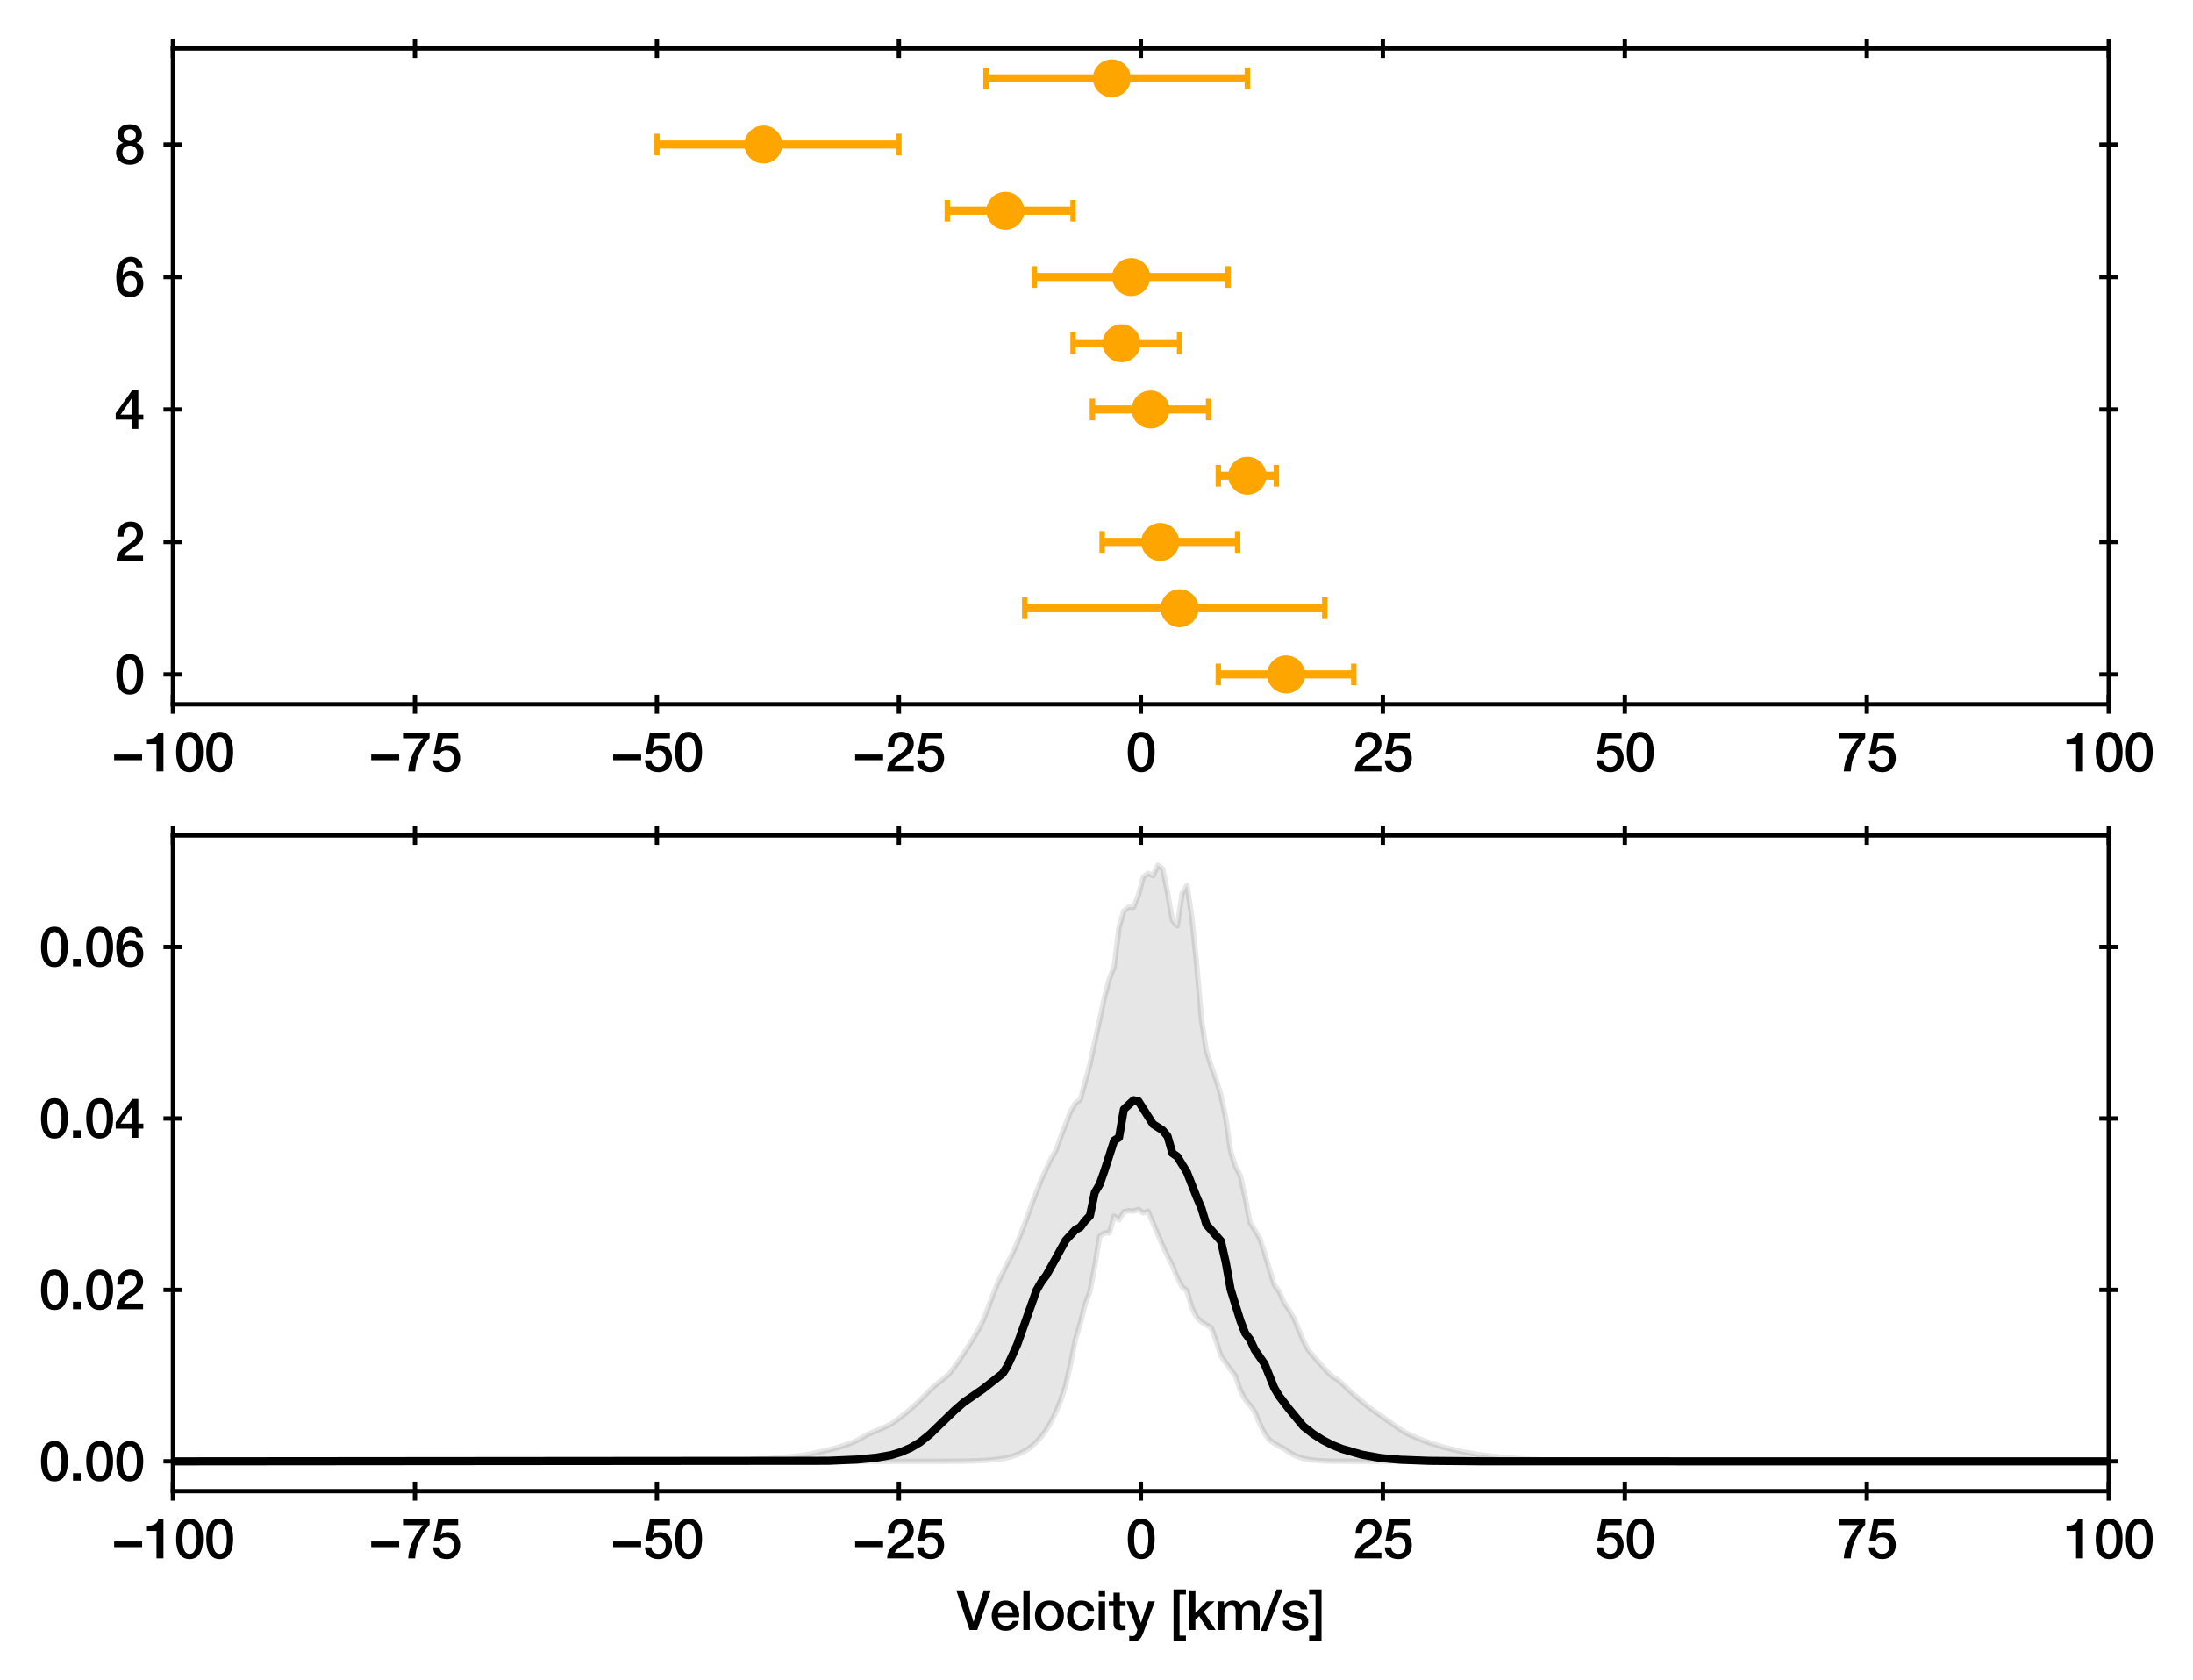 <?xml version="1.0" encoding="utf-8" standalone="no"?>
<!DOCTYPE svg PUBLIC "-//W3C//DTD SVG 1.1//EN"
  "http://www.w3.org/Graphics/SVG/1.1/DTD/svg11.dtd">
<svg height="309.921pt" version="1.1" viewBox="0 0 404.567 309.921" width="404.567pt" xmlns="http://www.w3.org/2000/svg" xmlns:xlink="http://www.w3.org/1999/xlink">
 <defs>
  <style type="text/css">*{stroke-linecap:butt;stroke-linejoin:round;}</style>
 </defs>
 <g id="figure_1">
  <g id="patch_1">
   <path d="M 0 309.921 
L 404.567 309.921 
L 404.567 0 
L 0 0 
z
" style="fill:#ffffff;"/>
  </g>
  <g id="axes_1">
   <g id="patch_2">
    <path d="M 31.908 129.91 
L 389.028 129.91 
L 389.028 8.95 
L 31.908 8.95 
z
" style="fill:#ffffff;"/>
   </g>
   <g id="matplotlib.axis_1">
    <g id="xtick_1">
     <g id="line2d_1">
      <defs>
       <path d="M 0 1.75 
L 0 -1.75 
" id="m868753447b" style="stroke:#000000;stroke-width:0.8;"/>
      </defs>
      <g>
       <use style="stroke:#000000;stroke-width:0.8;" x="31.908" xlink:href="#m868753447b" y="129.91"/>
      </g>
     </g>
     <g id="line2d_2">
      <g>
       <use style="stroke:#000000;stroke-width:0.8;" x="31.908" xlink:href="#m868753447b" y="8.95"/>
      </g>
     </g>
     <g id="text_1">
      <!-- −100 -->
      <g transform="translate(20.569 142.301)scale(0.1 -0.1)">
       <defs>
        <path d="M 3533 1293 
L 3533 1946 
L 307 1946 
L 307 1293 
L 3533 1293 
z
" id="HelveticaNeue-Medium-2212" transform="scale(0.016)"/>
        <path d="M 339 3162 
L 1440 3162 
L 1440 0 
L 2240 0 
L 2240 4480 
L 1645 4480 
C 1536 3942 954 3731 339 3738 
L 339 3162 
z
" id="HelveticaNeue-Medium-31" transform="scale(0.016)"/>
        <path d="M 1779 518 
C 1139 518 960 1306 960 2240 
C 960 3174 1139 3962 1779 3962 
C 2419 3962 2598 3174 2598 2240 
C 2598 1306 2419 518 1779 518 
z
M 1779 4570 
C 493 4570 230 3258 230 2240 
C 230 1222 493 -90 1779 -90 
C 3066 -90 3328 1222 3328 2240 
C 3328 3258 3066 4570 1779 4570 
z
" id="HelveticaNeue-Medium-30" transform="scale(0.016)"/>
       </defs>
       <use xlink:href="#HelveticaNeue-Medium-2212"/>
       <use x="60" xlink:href="#HelveticaNeue-Medium-31"/>
       <use x="115.6" xlink:href="#HelveticaNeue-Medium-30"/>
       <use x="171.2" xlink:href="#HelveticaNeue-Medium-30"/>
      </g>
     </g>
    </g>
    <g id="xtick_2">
     <g id="line2d_3">
      <g>
       <use style="stroke:#000000;stroke-width:0.8;" x="76.548" xlink:href="#m868753447b" y="129.91"/>
      </g>
     </g>
     <g id="line2d_4">
      <g>
       <use style="stroke:#000000;stroke-width:0.8;" x="76.548" xlink:href="#m868753447b" y="8.95"/>
      </g>
     </g>
     <g id="text_2">
      <!-- −75 -->
      <g transform="translate(67.988 142.301)scale(0.1 -0.1)">
       <defs>
        <path d="M 224 3827 
L 2547 3827 
C 1626 2790 915 1414 819 0 
L 1619 0 
C 1734 1619 2355 2816 3290 3872 
L 3290 4480 
L 224 4480 
L 224 3827 
z
" id="HelveticaNeue-Medium-37" transform="scale(0.016)"/>
        <path d="M 307 2029 
L 1037 2029 
C 1152 2342 1453 2438 1760 2438 
C 2349 2438 2611 1997 2611 1504 
C 2611 960 2400 518 1779 518 
C 1306 518 998 794 954 1274 
L 224 1274 
C 256 378 928 -90 1792 -90 
C 2893 -90 3341 800 3341 1517 
C 3341 2374 2829 3014 1939 3014 
C 1638 3014 1312 2893 1114 2675 
L 1101 2688 
L 1331 3827 
L 3104 3827 
L 3104 4480 
L 787 4480 
L 307 2029 
z
" id="HelveticaNeue-Medium-35" transform="scale(0.016)"/>
       </defs>
       <use xlink:href="#HelveticaNeue-Medium-2212"/>
       <use x="60" xlink:href="#HelveticaNeue-Medium-37"/>
       <use x="115.6" xlink:href="#HelveticaNeue-Medium-35"/>
      </g>
     </g>
    </g>
    <g id="xtick_3">
     <g id="line2d_5">
      <g>
       <use style="stroke:#000000;stroke-width:0.8;" x="121.188" xlink:href="#m868753447b" y="129.91"/>
      </g>
     </g>
     <g id="line2d_6">
      <g>
       <use style="stroke:#000000;stroke-width:0.8;" x="121.188" xlink:href="#m868753447b" y="8.95"/>
      </g>
     </g>
     <g id="text_3">
      <!-- −50 -->
      <g transform="translate(112.628 142.301)scale(0.1 -0.1)">
       <use xlink:href="#HelveticaNeue-Medium-2212"/>
       <use x="60" xlink:href="#HelveticaNeue-Medium-35"/>
       <use x="115.6" xlink:href="#HelveticaNeue-Medium-30"/>
      </g>
     </g>
    </g>
    <g id="xtick_4">
     <g id="line2d_7">
      <g>
       <use style="stroke:#000000;stroke-width:0.8;" x="165.828" xlink:href="#m868753447b" y="129.91"/>
      </g>
     </g>
     <g id="line2d_8">
      <g>
       <use style="stroke:#000000;stroke-width:0.8;" x="165.828" xlink:href="#m868753447b" y="8.95"/>
      </g>
     </g>
     <g id="text_4">
      <!-- −25 -->
      <g transform="translate(157.268 142.301)scale(0.1 -0.1)">
       <defs>
        <path d="M 3309 653 
L 1126 653 
C 1254 1050 1798 1325 2317 1683 
C 2829 2042 3315 2483 3315 3194 
C 3315 3770 2970 4570 1875 4570 
C 877 4570 333 3834 333 2842 
L 1062 2842 
C 1082 3469 1254 3962 1830 3962 
C 2458 3962 2592 3488 2586 3168 
C 2573 2470 1818 2118 1235 1696 
C 634 1293 256 736 250 0 
L 3309 0 
L 3309 653 
z
" id="HelveticaNeue-Medium-32" transform="scale(0.016)"/>
       </defs>
       <use xlink:href="#HelveticaNeue-Medium-2212"/>
       <use x="60" xlink:href="#HelveticaNeue-Medium-32"/>
       <use x="115.6" xlink:href="#HelveticaNeue-Medium-35"/>
      </g>
     </g>
    </g>
    <g id="xtick_5">
     <g id="line2d_9">
      <g>
       <use style="stroke:#000000;stroke-width:0.8;" x="210.468" xlink:href="#m868753447b" y="129.91"/>
      </g>
     </g>
     <g id="line2d_10">
      <g>
       <use style="stroke:#000000;stroke-width:0.8;" x="210.468" xlink:href="#m868753447b" y="8.95"/>
      </g>
     </g>
     <g id="text_5">
      <!-- 0 -->
      <g transform="translate(207.688 142.301)scale(0.1 -0.1)">
       <use xlink:href="#HelveticaNeue-Medium-30"/>
      </g>
     </g>
    </g>
    <g id="xtick_6">
     <g id="line2d_11">
      <g>
       <use style="stroke:#000000;stroke-width:0.8;" x="255.108" xlink:href="#m868753447b" y="129.91"/>
      </g>
     </g>
     <g id="line2d_12">
      <g>
       <use style="stroke:#000000;stroke-width:0.8;" x="255.108" xlink:href="#m868753447b" y="8.95"/>
      </g>
     </g>
     <g id="text_6">
      <!-- 25 -->
      <g transform="translate(249.548 142.301)scale(0.1 -0.1)">
       <use xlink:href="#HelveticaNeue-Medium-32"/>
       <use x="55.6" xlink:href="#HelveticaNeue-Medium-35"/>
      </g>
     </g>
    </g>
    <g id="xtick_7">
     <g id="line2d_13">
      <g>
       <use style="stroke:#000000;stroke-width:0.8;" x="299.748" xlink:href="#m868753447b" y="129.91"/>
      </g>
     </g>
     <g id="line2d_14">
      <g>
       <use style="stroke:#000000;stroke-width:0.8;" x="299.748" xlink:href="#m868753447b" y="8.95"/>
      </g>
     </g>
     <g id="text_7">
      <!-- 50 -->
      <g transform="translate(294.188 142.301)scale(0.1 -0.1)">
       <use xlink:href="#HelveticaNeue-Medium-35"/>
       <use x="55.6" xlink:href="#HelveticaNeue-Medium-30"/>
      </g>
     </g>
    </g>
    <g id="xtick_8">
     <g id="line2d_15">
      <g>
       <use style="stroke:#000000;stroke-width:0.8;" x="344.388" xlink:href="#m868753447b" y="129.91"/>
      </g>
     </g>
     <g id="line2d_16">
      <g>
       <use style="stroke:#000000;stroke-width:0.8;" x="344.388" xlink:href="#m868753447b" y="8.95"/>
      </g>
     </g>
     <g id="text_8">
      <!-- 75 -->
      <g transform="translate(338.828 142.301)scale(0.1 -0.1)">
       <use xlink:href="#HelveticaNeue-Medium-37"/>
       <use x="55.6" xlink:href="#HelveticaNeue-Medium-35"/>
      </g>
     </g>
    </g>
    <g id="xtick_9">
     <g id="line2d_17">
      <g>
       <use style="stroke:#000000;stroke-width:0.8;" x="389.028" xlink:href="#m868753447b" y="129.91"/>
      </g>
     </g>
     <g id="line2d_18">
      <g>
       <use style="stroke:#000000;stroke-width:0.8;" x="389.028" xlink:href="#m868753447b" y="8.95"/>
      </g>
     </g>
     <g id="text_9">
      <!-- 100 -->
      <g transform="translate(380.689 142.301)scale(0.1 -0.1)">
       <use xlink:href="#HelveticaNeue-Medium-31"/>
       <use x="55.6" xlink:href="#HelveticaNeue-Medium-30"/>
       <use x="111.2" xlink:href="#HelveticaNeue-Medium-30"/>
      </g>
     </g>
    </g>
   </g>
   <g id="matplotlib.axis_2">
    <g id="ytick_1">
     <g id="line2d_19">
      <defs>
       <path d="M 1.75 0 
L -1.75 -0 
" id="m273a753741" style="stroke:#000000;stroke-width:0.8;"/>
      </defs>
      <g>
       <use style="stroke:#000000;stroke-width:0.8;" x="31.908" xlink:href="#m273a753741" y="124.412"/>
      </g>
     </g>
     <g id="line2d_20">
      <g>
       <use style="stroke:#000000;stroke-width:0.8;" x="389.028" xlink:href="#m273a753741" y="124.412"/>
      </g>
     </g>
     <g id="text_10">
      <!-- 0 -->
      <g transform="translate(21.098 127.982)scale(0.1 -0.1)">
       <use xlink:href="#HelveticaNeue-Medium-30"/>
      </g>
     </g>
    </g>
    <g id="ytick_2">
     <g id="line2d_21">
      <g>
       <use style="stroke:#000000;stroke-width:0.8;" x="31.908" xlink:href="#m273a753741" y="99.975"/>
      </g>
     </g>
     <g id="line2d_22">
      <g>
       <use style="stroke:#000000;stroke-width:0.8;" x="389.028" xlink:href="#m273a753741" y="99.975"/>
      </g>
     </g>
     <g id="text_11">
      <!-- 2 -->
      <g transform="translate(21.098 103.546)scale(0.1 -0.1)">
       <use xlink:href="#HelveticaNeue-Medium-32"/>
      </g>
     </g>
    </g>
    <g id="ytick_3">
     <g id="line2d_23">
      <g>
       <use style="stroke:#000000;stroke-width:0.8;" x="31.908" xlink:href="#m273a753741" y="75.539"/>
      </g>
     </g>
     <g id="line2d_24">
      <g>
       <use style="stroke:#000000;stroke-width:0.8;" x="389.028" xlink:href="#m273a753741" y="75.539"/>
      </g>
     </g>
     <g id="text_12">
      <!-- 4 -->
      <g transform="translate(21.098 79.109)scale(0.1 -0.1)">
       <defs>
        <path d="M 3341 1638 
L 2765 1638 
L 2765 4480 
L 2074 4480 
L 154 1786 
L 154 1062 
L 2074 1062 
L 2074 0 
L 2765 0 
L 2765 1062 
L 3341 1062 
L 3341 1638 
z
M 2061 3610 
L 2074 3610 
L 2074 1638 
L 717 1638 
L 2061 3610 
z
" id="HelveticaNeue-Medium-34" transform="scale(0.016)"/>
       </defs>
       <use xlink:href="#HelveticaNeue-Medium-34"/>
      </g>
     </g>
    </g>
    <g id="ytick_4">
     <g id="line2d_25">
      <g>
       <use style="stroke:#000000;stroke-width:0.8;" x="31.908" xlink:href="#m273a753741" y="51.103"/>
      </g>
     </g>
     <g id="line2d_26">
      <g>
       <use style="stroke:#000000;stroke-width:0.8;" x="389.028" xlink:href="#m273a753741" y="51.103"/>
      </g>
     </g>
     <g id="text_13">
      <!-- 6 -->
      <g transform="translate(21.098 54.673)scale(0.1 -0.1)">
       <defs>
        <path d="M 1824 518 
C 1293 518 1018 966 1018 1453 
C 1018 1946 1293 2368 1824 2368 
C 2349 2368 2611 1933 2611 1453 
C 2611 973 2349 518 1824 518 
z
M 3258 3347 
C 3219 4077 2618 4570 1907 4570 
C 640 4570 218 3322 218 2253 
C 218 947 531 -90 1850 -90 
C 2746 -90 3341 570 3341 1440 
C 3341 2298 2816 2944 1926 2944 
C 1530 2944 1158 2765 960 2413 
L 947 2426 
C 992 3014 1082 3962 1875 3962 
C 2253 3962 2496 3712 2528 3347 
L 3258 3347 
z
" id="HelveticaNeue-Medium-36" transform="scale(0.016)"/>
       </defs>
       <use xlink:href="#HelveticaNeue-Medium-36"/>
      </g>
     </g>
    </g>
    <g id="ytick_5">
     <g id="line2d_27">
      <g>
       <use style="stroke:#000000;stroke-width:0.8;" x="31.908" xlink:href="#m273a753741" y="26.666"/>
      </g>
     </g>
     <g id="line2d_28">
      <g>
       <use style="stroke:#000000;stroke-width:0.8;" x="389.028" xlink:href="#m273a753741" y="26.666"/>
      </g>
     </g>
     <g id="text_14">
      <!-- 8 -->
      <g transform="translate(21.098 30.237)scale(0.1 -0.1)">
       <defs>
        <path d="M 1779 486 
C 1293 486 928 794 928 1318 
C 928 1811 1293 2106 1779 2106 
C 2266 2106 2630 1811 2630 1318 
C 2630 794 2266 486 1779 486 
z
M 1779 -90 
C 2688 -90 3360 442 3360 1318 
C 3360 1882 3040 2285 2541 2413 
L 2541 2426 
C 2944 2579 3174 2912 3174 3347 
C 3174 4109 2669 4570 1779 4570 
C 890 4570 384 4109 384 3347 
C 384 2912 614 2579 1018 2426 
L 1018 2413 
C 518 2285 198 1882 198 1318 
C 198 442 870 -90 1779 -90 
z
M 1779 3994 
C 2170 3994 2483 3750 2483 3309 
C 2483 2886 2182 2650 1779 2650 
C 1376 2650 1075 2886 1075 3309 
C 1075 3750 1389 3994 1779 3994 
z
" id="HelveticaNeue-Medium-38" transform="scale(0.016)"/>
       </defs>
       <use xlink:href="#HelveticaNeue-Medium-38"/>
      </g>
     </g>
    </g>
   </g>
   <g id="LineCollection_1">
    <path clip-path="url(#pf7069db585)" d="M 224.753 124.412 
L 249.751 124.412 
" style="fill:none;stroke:#ffa500;stroke-width:1.5;"/>
    <path clip-path="url(#pf7069db585)" d="M 189.041 112.194 
L 244.394 112.194 
" style="fill:none;stroke:#ffa500;stroke-width:1.5;"/>
    <path clip-path="url(#pf7069db585)" d="M 203.325 99.975 
L 228.324 99.975 
" style="fill:none;stroke:#ffa500;stroke-width:1.5;"/>
    <path clip-path="url(#pf7069db585)" d="M 224.753 87.757 
L 235.466 87.757 
" style="fill:none;stroke:#ffa500;stroke-width:1.5;"/>
    <path clip-path="url(#pf7069db585)" d="M 201.54 75.539 
L 222.967 75.539 
" style="fill:none;stroke:#ffa500;stroke-width:1.5;"/>
    <path clip-path="url(#pf7069db585)" d="M 197.969 63.321 
L 217.61 63.321 
" style="fill:none;stroke:#ffa500;stroke-width:1.5;"/>
    <path clip-path="url(#pf7069db585)" d="M 190.826 51.103 
L 226.538 51.103 
" style="fill:none;stroke:#ffa500;stroke-width:1.5;"/>
    <path clip-path="url(#pf7069db585)" d="M 174.756 38.885 
L 197.969 38.885 
" style="fill:none;stroke:#ffa500;stroke-width:1.5;"/>
    <path clip-path="url(#pf7069db585)" d="M 121.188 26.666 
L 165.828 26.666 
" style="fill:none;stroke:#ffa500;stroke-width:1.5;"/>
    <path clip-path="url(#pf7069db585)" d="M 181.898 14.448 
L 230.109 14.448 
" style="fill:none;stroke:#ffa500;stroke-width:1.5;"/>
   </g>
   <g id="line2d_29">
    <defs>
     <path d="M 0 2 
L 0 -2 
" id="m2c2cb1bad1" style="stroke:#ffa500;"/>
    </defs>
    <g clip-path="url(#pf7069db585)">
     <use style="fill:#ffa500;stroke:#ffa500;" x="224.753" xlink:href="#m2c2cb1bad1" y="124.412"/>
     <use style="fill:#ffa500;stroke:#ffa500;" x="189.041" xlink:href="#m2c2cb1bad1" y="112.194"/>
     <use style="fill:#ffa500;stroke:#ffa500;" x="203.325" xlink:href="#m2c2cb1bad1" y="99.975"/>
     <use style="fill:#ffa500;stroke:#ffa500;" x="224.753" xlink:href="#m2c2cb1bad1" y="87.757"/>
     <use style="fill:#ffa500;stroke:#ffa500;" x="201.54" xlink:href="#m2c2cb1bad1" y="75.539"/>
     <use style="fill:#ffa500;stroke:#ffa500;" x="197.969" xlink:href="#m2c2cb1bad1" y="63.321"/>
     <use style="fill:#ffa500;stroke:#ffa500;" x="190.826" xlink:href="#m2c2cb1bad1" y="51.103"/>
     <use style="fill:#ffa500;stroke:#ffa500;" x="174.756" xlink:href="#m2c2cb1bad1" y="38.885"/>
     <use style="fill:#ffa500;stroke:#ffa500;" x="121.188" xlink:href="#m2c2cb1bad1" y="26.666"/>
     <use style="fill:#ffa500;stroke:#ffa500;" x="181.898" xlink:href="#m2c2cb1bad1" y="14.448"/>
    </g>
   </g>
   <g id="line2d_30">
    <g clip-path="url(#pf7069db585)">
     <use style="fill:#ffa500;stroke:#ffa500;" x="249.751" xlink:href="#m2c2cb1bad1" y="124.412"/>
     <use style="fill:#ffa500;stroke:#ffa500;" x="244.394" xlink:href="#m2c2cb1bad1" y="112.194"/>
     <use style="fill:#ffa500;stroke:#ffa500;" x="228.324" xlink:href="#m2c2cb1bad1" y="99.975"/>
     <use style="fill:#ffa500;stroke:#ffa500;" x="235.466" xlink:href="#m2c2cb1bad1" y="87.757"/>
     <use style="fill:#ffa500;stroke:#ffa500;" x="222.967" xlink:href="#m2c2cb1bad1" y="75.539"/>
     <use style="fill:#ffa500;stroke:#ffa500;" x="217.61" xlink:href="#m2c2cb1bad1" y="63.321"/>
     <use style="fill:#ffa500;stroke:#ffa500;" x="226.538" xlink:href="#m2c2cb1bad1" y="51.103"/>
     <use style="fill:#ffa500;stroke:#ffa500;" x="197.969" xlink:href="#m2c2cb1bad1" y="38.885"/>
     <use style="fill:#ffa500;stroke:#ffa500;" x="165.828" xlink:href="#m2c2cb1bad1" y="26.666"/>
     <use style="fill:#ffa500;stroke:#ffa500;" x="230.109" xlink:href="#m2c2cb1bad1" y="14.448"/>
    </g>
   </g>
   <g id="line2d_31">
    <defs>
     <path d="M 0 3 
C 0.796 3 1.559 2.684 2.121 2.121 
C 2.684 1.559 3 0.796 3 0 
C 3 -0.796 2.684 -1.559 2.121 -2.121 
C 1.559 -2.684 0.796 -3 0 -3 
C -0.796 -3 -1.559 -2.684 -2.121 -2.121 
C -2.684 -1.559 -3 -0.796 -3 0 
C -3 0.796 -2.684 1.559 -2.121 2.121 
C -1.559 2.684 -0.796 3 0 3 
z
" id="m74332790e2" style="stroke:#ffa500;"/>
    </defs>
    <g clip-path="url(#pf7069db585)">
     <use style="fill:#ffa500;stroke:#ffa500;" x="237.252" xlink:href="#m74332790e2" y="124.412"/>
     <use style="fill:#ffa500;stroke:#ffa500;" x="217.61" xlink:href="#m74332790e2" y="112.194"/>
     <use style="fill:#ffa500;stroke:#ffa500;" x="214.039" xlink:href="#m74332790e2" y="99.975"/>
     <use style="fill:#ffa500;stroke:#ffa500;" x="230.109" xlink:href="#m74332790e2" y="87.757"/>
     <use style="fill:#ffa500;stroke:#ffa500;" x="212.253" xlink:href="#m74332790e2" y="75.539"/>
     <use style="fill:#ffa500;stroke:#ffa500;" x="206.897" xlink:href="#m74332790e2" y="63.321"/>
     <use style="fill:#ffa500;stroke:#ffa500;" x="208.682" xlink:href="#m74332790e2" y="51.103"/>
     <use style="fill:#ffa500;stroke:#ffa500;" x="185.469" xlink:href="#m74332790e2" y="38.885"/>
     <use style="fill:#ffa500;stroke:#ffa500;" x="140.829" xlink:href="#m74332790e2" y="26.666"/>
     <use style="fill:#ffa500;stroke:#ffa500;" x="205.111" xlink:href="#m74332790e2" y="14.448"/>
    </g>
   </g>
   <g id="patch_3">
    <path d="M 31.908 129.91 
L 31.908 8.95 
" style="fill:none;stroke:#000000;stroke-linecap:square;stroke-linejoin:miter;stroke-width:0.8;"/>
   </g>
   <g id="patch_4">
    <path d="M 389.028 129.91 
L 389.028 8.95 
" style="fill:none;stroke:#000000;stroke-linecap:square;stroke-linejoin:miter;stroke-width:0.8;"/>
   </g>
   <g id="patch_5">
    <path d="M 31.908 129.91 
L 389.028 129.91 
" style="fill:none;stroke:#000000;stroke-linecap:square;stroke-linejoin:miter;stroke-width:0.8;"/>
   </g>
   <g id="patch_6">
    <path d="M 31.908 8.95 
L 389.028 8.95 
" style="fill:none;stroke:#000000;stroke-linecap:square;stroke-linejoin:miter;stroke-width:0.8;"/>
   </g>
  </g>
  <g id="axes_2">
   <g id="patch_7">
    <path d="M 31.908 275.062 
L 389.028 275.062 
L 389.028 154.102 
L 31.908 154.102 
z
" style="fill:#ffffff;"/>
   </g>
   <g id="PolyCollection_1">
    <defs>
     <path d="M 31.908 -40.358 
L 31.908 -40.358 
L 32.803 -40.358 
L 33.698 -40.358 
L 34.593 -40.358 
L 35.488 -40.358 
L 36.383 -40.358 
L 37.278 -40.358 
L 38.173 -40.358 
L 39.068 -40.358 
L 39.963 -40.358 
L 40.858 -40.358 
L 41.753 -40.358 
L 42.648 -40.358 
L 43.543 -40.358 
L 44.438 -40.358 
L 45.333 -40.358 
L 46.228 -40.358 
L 47.123 -40.358 
L 48.018 -40.358 
L 48.914 -40.358 
L 49.809 -40.358 
L 50.704 -40.358 
L 51.599 -40.358 
L 52.494 -40.358 
L 53.389 -40.358 
L 54.284 -40.358 
L 55.179 -40.358 
L 56.074 -40.358 
L 56.969 -40.358 
L 57.864 -40.358 
L 58.759 -40.358 
L 59.654 -40.358 
L 60.549 -40.358 
L 61.444 -40.358 
L 62.339 -40.358 
L 63.234 -40.358 
L 64.129 -40.358 
L 65.024 -40.358 
L 65.919 -40.358 
L 66.814 -40.358 
L 67.709 -40.358 
L 68.604 -40.358 
L 69.499 -40.358 
L 70.394 -40.358 
L 71.289 -40.358 
L 72.185 -40.358 
L 73.08 -40.358 
L 73.975 -40.358 
L 74.87 -40.358 
L 75.765 -40.358 
L 76.66 -40.358 
L 77.555 -40.358 
L 78.45 -40.358 
L 79.345 -40.358 
L 80.24 -40.358 
L 81.135 -40.358 
L 82.03 -40.358 
L 82.925 -40.358 
L 83.82 -40.358 
L 84.715 -40.358 
L 85.61 -40.358 
L 86.505 -40.358 
L 87.4 -40.358 
L 88.295 -40.358 
L 89.19 -40.358 
L 90.085 -40.358 
L 90.98 -40.358 
L 91.875 -40.358 
L 92.77 -40.358 
L 93.665 -40.358 
L 94.56 -40.358 
L 95.455 -40.358 
L 96.351 -40.358 
L 97.246 -40.358 
L 98.141 -40.358 
L 99.036 -40.358 
L 99.931 -40.358 
L 100.826 -40.358 
L 101.721 -40.358 
L 102.616 -40.358 
L 103.511 -40.358 
L 104.406 -40.358 
L 105.301 -40.358 
L 106.196 -40.358 
L 107.091 -40.358 
L 107.986 -40.358 
L 108.881 -40.358 
L 109.776 -40.358 
L 110.671 -40.358 
L 111.566 -40.358 
L 112.461 -40.358 
L 113.356 -40.358 
L 114.251 -40.358 
L 115.146 -40.358 
L 116.041 -40.358 
L 116.936 -40.358 
L 117.831 -40.358 
L 118.726 -40.358 
L 119.621 -40.358 
L 120.517 -40.358 
L 121.412 -40.358 
L 122.307 -40.358 
L 123.202 -40.358 
L 124.097 -40.358 
L 124.992 -40.358 
L 125.887 -40.358 
L 126.782 -40.358 
L 127.677 -40.358 
L 128.572 -40.358 
L 129.467 -40.358 
L 130.362 -40.358 
L 131.257 -40.358 
L 132.152 -40.358 
L 133.047 -40.358 
L 133.942 -40.358 
L 134.837 -40.358 
L 135.732 -40.358 
L 136.627 -40.358 
L 137.522 -40.358 
L 138.417 -40.358 
L 139.312 -40.358 
L 140.207 -40.358 
L 141.102 -40.358 
L 141.997 -40.358 
L 142.892 -40.358 
L 143.788 -40.358 
L 144.683 -40.358 
L 145.578 -40.358 
L 146.473 -40.358 
L 147.368 -40.358 
L 148.263 -40.358 
L 149.158 -40.358 
L 150.053 -40.358 
L 150.948 -40.358 
L 151.843 -40.358 
L 152.738 -40.358 
L 153.633 -40.358 
L 154.528 -40.358 
L 155.423 -40.358 
L 156.318 -40.358 
L 157.213 -40.358 
L 158.108 -40.358 
L 159.003 -40.358 
L 159.898 -40.358 
L 160.793 -40.358 
L 161.688 -40.358 
L 162.583 -40.358 
L 163.478 -40.358 
L 164.373 -40.358 
L 165.268 -40.358 
L 166.163 -40.358 
L 167.058 -40.358 
L 167.954 -40.358 
L 168.849 -40.358 
L 169.744 -40.359 
L 170.639 -40.359 
L 171.534 -40.36 
L 172.429 -40.361 
L 173.324 -40.363 
L 174.219 -40.366 
L 175.114 -40.37 
L 176.009 -40.376 
L 176.904 -40.385 
L 177.799 -40.397 
L 178.694 -40.415 
L 179.589 -40.439 
L 180.484 -40.473 
L 181.379 -40.52 
L 182.274 -40.576 
L 183.169 -40.65 
L 184.064 -40.745 
L 184.959 -40.868 
L 185.854 -41.044 
L 186.749 -41.281 
L 187.644 -41.588 
L 188.539 -41.985 
L 189.434 -42.491 
L 190.329 -43.131 
L 191.225 -43.932 
L 192.12 -44.922 
L 193.015 -46.154 
L 193.91 -47.658 
L 194.805 -49.476 
L 195.7 -51.651 
L 196.595 -54.406 
L 197.49 -58.283 
L 198.385 -62.748 
L 199.28 -65.785 
L 200.175 -69.253 
L 201.07 -71.669 
L 201.965 -76.358 
L 202.86 -81.868 
L 203.755 -82.483 
L 204.65 -82.494 
L 205.545 -85.596 
L 206.44 -84.94 
L 207.335 -86.403 
L 208.23 -86.583 
L 209.125 -86.522 
L 210.02 -86.817 
L 210.915 -86.191 
L 211.81 -86.471 
L 212.705 -84.372 
L 213.6 -82.251 
L 214.495 -80.123 
L 215.391 -78.271 
L 216.286 -76.493 
L 217.181 -74.278 
L 218.076 -72.579 
L 218.971 -71.856 
L 219.866 -68.736 
L 220.761 -66.952 
L 221.656 -66.068 
L 222.551 -65.538 
L 223.446 -65.006 
L 224.341 -62.573 
L 225.236 -59.821 
L 226.131 -58.54 
L 227.026 -57.309 
L 227.921 -56.115 
L 228.816 -53.469 
L 229.711 -51.771 
L 230.606 -50.699 
L 231.501 -49.448 
L 232.396 -47.288 
L 233.291 -45.531 
L 234.186 -44.304 
L 235.081 -43.68 
L 235.976 -43.154 
L 236.871 -42.711 
L 237.766 -42.083 
L 238.661 -41.546 
L 239.557 -41.165 
L 240.452 -40.898 
L 241.347 -40.714 
L 242.242 -40.59 
L 243.137 -40.507 
L 244.032 -40.452 
L 244.927 -40.417 
L 245.822 -40.397 
L 246.717 -40.385 
L 247.612 -40.377 
L 248.507 -40.372 
L 249.402 -40.367 
L 250.297 -40.365 
L 251.192 -40.362 
L 252.087 -40.361 
L 252.982 -40.36 
L 253.877 -40.359 
L 254.772 -40.359 
L 255.667 -40.358 
L 256.562 -40.358 
L 257.457 -40.358 
L 258.352 -40.358 
L 259.247 -40.358 
L 260.142 -40.358 
L 261.037 -40.358 
L 261.932 -40.358 
L 262.828 -40.358 
L 263.723 -40.358 
L 264.618 -40.358 
L 265.513 -40.358 
L 266.408 -40.358 
L 267.303 -40.358 
L 268.198 -40.358 
L 269.093 -40.358 
L 269.988 -40.358 
L 270.883 -40.358 
L 271.778 -40.358 
L 272.673 -40.358 
L 273.568 -40.358 
L 274.463 -40.358 
L 275.358 -40.358 
L 276.253 -40.358 
L 277.148 -40.358 
L 278.043 -40.358 
L 278.938 -40.358 
L 279.833 -40.358 
L 280.728 -40.358 
L 281.623 -40.358 
L 282.518 -40.358 
L 283.413 -40.358 
L 284.308 -40.358 
L 285.203 -40.358 
L 286.098 -40.358 
L 286.994 -40.358 
L 287.889 -40.358 
L 288.784 -40.358 
L 289.679 -40.358 
L 290.574 -40.358 
L 291.469 -40.358 
L 292.364 -40.358 
L 293.259 -40.358 
L 294.154 -40.358 
L 295.049 -40.358 
L 295.944 -40.358 
L 296.839 -40.358 
L 297.734 -40.358 
L 298.629 -40.358 
L 299.524 -40.358 
L 300.419 -40.358 
L 301.314 -40.358 
L 302.209 -40.358 
L 303.104 -40.358 
L 303.999 -40.358 
L 304.894 -40.358 
L 305.789 -40.358 
L 306.684 -40.358 
L 307.579 -40.358 
L 308.474 -40.358 
L 309.369 -40.358 
L 310.265 -40.358 
L 311.16 -40.358 
L 312.055 -40.358 
L 312.95 -40.358 
L 313.845 -40.358 
L 314.74 -40.358 
L 315.635 -40.358 
L 316.53 -40.358 
L 317.425 -40.358 
L 318.32 -40.358 
L 319.215 -40.358 
L 320.11 -40.358 
L 321.005 -40.358 
L 321.9 -40.358 
L 322.795 -40.358 
L 323.69 -40.358 
L 324.585 -40.358 
L 325.48 -40.358 
L 326.375 -40.358 
L 327.27 -40.358 
L 328.165 -40.358 
L 329.06 -40.358 
L 329.955 -40.358 
L 330.85 -40.358 
L 331.745 -40.358 
L 332.64 -40.358 
L 333.535 -40.358 
L 334.431 -40.358 
L 335.326 -40.358 
L 336.221 -40.358 
L 337.116 -40.358 
L 338.011 -40.358 
L 338.906 -40.358 
L 339.801 -40.358 
L 340.696 -40.358 
L 341.591 -40.358 
L 342.486 -40.358 
L 343.381 -40.358 
L 344.276 -40.358 
L 345.171 -40.358 
L 346.066 -40.358 
L 346.961 -40.358 
L 347.856 -40.358 
L 348.751 -40.358 
L 349.646 -40.358 
L 350.541 -40.358 
L 351.436 -40.358 
L 352.331 -40.358 
L 353.226 -40.358 
L 354.121 -40.358 
L 355.016 -40.358 
L 355.911 -40.358 
L 356.806 -40.358 
L 357.701 -40.358 
L 358.597 -40.358 
L 359.492 -40.358 
L 360.387 -40.358 
L 361.282 -40.358 
L 362.177 -40.358 
L 363.072 -40.358 
L 363.967 -40.358 
L 364.862 -40.358 
L 365.757 -40.358 
L 366.652 -40.358 
L 367.547 -40.358 
L 368.442 -40.358 
L 369.337 -40.358 
L 370.232 -40.358 
L 371.127 -40.358 
L 372.022 -40.358 
L 372.917 -40.358 
L 373.812 -40.358 
L 374.707 -40.358 
L 375.602 -40.358 
L 376.497 -40.358 
L 377.392 -40.358 
L 378.287 -40.358 
L 379.182 -40.358 
L 380.077 -40.358 
L 380.972 -40.358 
L 381.868 -40.358 
L 382.763 -40.358 
L 383.658 -40.358 
L 384.553 -40.358 
L 385.448 -40.358 
L 386.343 -40.358 
L 387.238 -40.358 
L 388.133 -40.358 
L 389.028 -40.358 
L 389.028 -40.358 
L 389.028 -40.358 
L 388.133 -40.358 
L 387.238 -40.358 
L 386.343 -40.358 
L 385.448 -40.358 
L 384.553 -40.358 
L 383.658 -40.358 
L 382.763 -40.358 
L 381.868 -40.358 
L 380.972 -40.358 
L 380.077 -40.358 
L 379.182 -40.358 
L 378.287 -40.358 
L 377.392 -40.358 
L 376.497 -40.358 
L 375.602 -40.358 
L 374.707 -40.358 
L 373.812 -40.358 
L 372.917 -40.358 
L 372.022 -40.358 
L 371.127 -40.358 
L 370.232 -40.358 
L 369.337 -40.358 
L 368.442 -40.358 
L 367.547 -40.358 
L 366.652 -40.358 
L 365.757 -40.358 
L 364.862 -40.358 
L 363.967 -40.358 
L 363.072 -40.358 
L 362.177 -40.358 
L 361.282 -40.358 
L 360.387 -40.358 
L 359.492 -40.358 
L 358.597 -40.358 
L 357.701 -40.358 
L 356.806 -40.358 
L 355.911 -40.358 
L 355.016 -40.358 
L 354.121 -40.358 
L 353.226 -40.358 
L 352.331 -40.358 
L 351.436 -40.358 
L 350.541 -40.358 
L 349.646 -40.358 
L 348.751 -40.358 
L 347.856 -40.358 
L 346.961 -40.358 
L 346.066 -40.358 
L 345.171 -40.358 
L 344.276 -40.358 
L 343.381 -40.358 
L 342.486 -40.358 
L 341.591 -40.358 
L 340.696 -40.358 
L 339.801 -40.358 
L 338.906 -40.358 
L 338.011 -40.358 
L 337.116 -40.358 
L 336.221 -40.358 
L 335.326 -40.358 
L 334.431 -40.358 
L 333.535 -40.358 
L 332.64 -40.358 
L 331.745 -40.358 
L 330.85 -40.358 
L 329.955 -40.358 
L 329.06 -40.358 
L 328.165 -40.358 
L 327.27 -40.358 
L 326.375 -40.358 
L 325.48 -40.358 
L 324.585 -40.358 
L 323.69 -40.358 
L 322.795 -40.358 
L 321.9 -40.358 
L 321.005 -40.358 
L 320.11 -40.358 
L 319.215 -40.358 
L 318.32 -40.359 
L 317.425 -40.359 
L 316.53 -40.359 
L 315.635 -40.359 
L 314.74 -40.36 
L 313.845 -40.36 
L 312.95 -40.361 
L 312.055 -40.361 
L 311.16 -40.362 
L 310.265 -40.362 
L 309.369 -40.363 
L 308.474 -40.364 
L 307.579 -40.365 
L 306.684 -40.367 
L 305.789 -40.368 
L 304.894 -40.37 
L 303.999 -40.372 
L 303.104 -40.375 
L 302.209 -40.377 
L 301.314 -40.38 
L 300.419 -40.384 
L 299.524 -40.388 
L 298.629 -40.392 
L 297.734 -40.397 
L 296.839 -40.402 
L 295.944 -40.408 
L 295.049 -40.415 
L 294.154 -40.423 
L 293.259 -40.432 
L 292.364 -40.442 
L 291.469 -40.455 
L 290.574 -40.469 
L 289.679 -40.486 
L 288.784 -40.504 
L 287.889 -40.525 
L 286.994 -40.549 
L 286.098 -40.575 
L 285.203 -40.605 
L 284.308 -40.639 
L 283.413 -40.676 
L 282.518 -40.719 
L 281.623 -40.766 
L 280.728 -40.818 
L 279.833 -40.877 
L 278.938 -40.942 
L 278.043 -41.014 
L 277.148 -41.094 
L 276.253 -41.182 
L 275.358 -41.28 
L 274.463 -41.387 
L 273.568 -41.505 
L 272.673 -41.635 
L 271.778 -41.777 
L 270.883 -41.933 
L 269.988 -42.103 
L 269.093 -42.288 
L 268.198 -42.49 
L 267.303 -42.71 
L 266.408 -42.947 
L 265.513 -43.205 
L 264.618 -43.483 
L 263.723 -43.783 
L 262.828 -44.106 
L 261.932 -44.454 
L 261.037 -44.826 
L 260.142 -45.225 
L 259.247 -45.656 
L 258.352 -46.222 
L 257.457 -46.835 
L 256.562 -47.496 
L 255.667 -48.099 
L 254.772 -48.732 
L 253.877 -49.359 
L 252.982 -50.019 
L 252.087 -50.712 
L 251.192 -51.438 
L 250.297 -52.196 
L 249.402 -52.988 
L 248.507 -53.812 
L 247.612 -54.668 
L 246.717 -55.437 
L 245.822 -55.951 
L 244.927 -56.793 
L 244.032 -57.768 
L 243.137 -58.773 
L 242.242 -59.806 
L 241.347 -60.864 
L 240.452 -62.559 
L 239.557 -64.678 
L 238.661 -66.865 
L 237.766 -68.304 
L 236.871 -69.677 
L 235.976 -71.682 
L 235.081 -72.874 
L 234.186 -75.766 
L 233.291 -78.756 
L 232.396 -81.492 
L 231.501 -82.977 
L 230.606 -84.362 
L 229.711 -88.989 
L 228.816 -93.061 
L 227.921 -94.726 
L 227.026 -97.501 
L 226.131 -103.623 
L 225.236 -107.878 
L 224.341 -110.778 
L 223.446 -113.246 
L 222.551 -116.027 
L 221.656 -121.783 
L 220.761 -131.998 
L 219.866 -140.787 
L 218.971 -146.578 
L 218.076 -145.072 
L 217.181 -139.126 
L 216.286 -140.13 
L 215.391 -145.225 
L 214.495 -149.644 
L 213.6 -150.321 
L 212.705 -148.4 
L 211.81 -148.81 
L 210.915 -148.166 
L 210.02 -144.775 
L 209.125 -142.57 
L 208.23 -142.574 
L 207.335 -141.903 
L 206.44 -138.831 
L 205.545 -131.622 
L 204.65 -129.332 
L 203.755 -125.946 
L 202.86 -121.764 
L 201.965 -117.734 
L 201.07 -113.537 
L 200.175 -110.289 
L 199.28 -107.037 
L 198.385 -106.392 
L 197.49 -104.834 
L 196.595 -102.51 
L 195.7 -100.228 
L 194.805 -97.709 
L 193.91 -96.198 
L 193.015 -94.287 
L 192.12 -92.356 
L 191.225 -90.052 
L 190.329 -87.745 
L 189.434 -85.23 
L 188.539 -82.895 
L 187.644 -80.6 
L 186.749 -78.595 
L 185.854 -76.932 
L 184.959 -75.077 
L 184.064 -73.245 
L 183.169 -70.997 
L 182.274 -68.628 
L 181.379 -66.361 
L 180.484 -64.609 
L 179.589 -63.097 
L 178.694 -61.645 
L 177.799 -60.256 
L 176.904 -58.932 
L 176.009 -57.676 
L 175.114 -56.487 
L 174.219 -55.711 
L 173.324 -54.99 
L 172.429 -54.292 
L 171.534 -53.479 
L 170.639 -52.537 
L 169.744 -51.642 
L 168.849 -50.794 
L 167.954 -49.991 
L 167.058 -49.235 
L 166.163 -48.523 
L 165.268 -47.856 
L 164.373 -47.239 
L 163.478 -46.799 
L 162.583 -46.385 
L 161.688 -45.997 
L 160.793 -45.632 
L 159.898 -45.239 
L 159.003 -44.707 
L 158.108 -44.227 
L 157.213 -43.798 
L 156.318 -43.477 
L 155.423 -43.181 
L 154.528 -42.909 
L 153.633 -42.66 
L 152.738 -42.433 
L 151.843 -42.225 
L 150.948 -42.035 
L 150.053 -41.827 
L 149.158 -41.641 
L 148.263 -41.484 
L 147.368 -41.369 
L 146.473 -41.265 
L 145.578 -41.17 
L 144.683 -41.084 
L 143.788 -41.006 
L 142.892 -40.935 
L 141.997 -40.872 
L 141.102 -40.815 
L 140.207 -40.763 
L 139.312 -40.717 
L 138.417 -40.676 
L 137.522 -40.638 
L 136.627 -40.605 
L 135.732 -40.576 
L 134.837 -40.549 
L 133.942 -40.526 
L 133.047 -40.505 
L 132.152 -40.487 
L 131.257 -40.471 
L 130.362 -40.456 
L 129.467 -40.444 
L 128.572 -40.432 
L 127.677 -40.423 
L 126.782 -40.414 
L 125.887 -40.406 
L 124.992 -40.4 
L 124.097 -40.394 
L 123.202 -40.389 
L 122.307 -40.385 
L 121.412 -40.381 
L 120.517 -40.378 
L 119.621 -40.375 
L 118.726 -40.372 
L 117.831 -40.37 
L 116.936 -40.368 
L 116.041 -40.367 
L 115.146 -40.365 
L 114.251 -40.364 
L 113.356 -40.363 
L 112.461 -40.362 
L 111.566 -40.362 
L 110.671 -40.361 
L 109.776 -40.36 
L 108.881 -40.36 
L 107.986 -40.36 
L 107.091 -40.359 
L 106.196 -40.359 
L 105.301 -40.359 
L 104.406 -40.359 
L 103.511 -40.358 
L 102.616 -40.358 
L 101.721 -40.358 
L 100.826 -40.358 
L 99.931 -40.358 
L 99.036 -40.358 
L 98.141 -40.358 
L 97.246 -40.358 
L 96.351 -40.358 
L 95.455 -40.358 
L 94.56 -40.358 
L 93.665 -40.358 
L 92.77 -40.358 
L 91.875 -40.358 
L 90.98 -40.358 
L 90.085 -40.358 
L 89.19 -40.358 
L 88.295 -40.358 
L 87.4 -40.358 
L 86.505 -40.358 
L 85.61 -40.358 
L 84.715 -40.358 
L 83.82 -40.358 
L 82.925 -40.358 
L 82.03 -40.358 
L 81.135 -40.358 
L 80.24 -40.358 
L 79.345 -40.358 
L 78.45 -40.358 
L 77.555 -40.358 
L 76.66 -40.358 
L 75.765 -40.358 
L 74.87 -40.358 
L 73.975 -40.358 
L 73.08 -40.358 
L 72.185 -40.358 
L 71.289 -40.358 
L 70.394 -40.358 
L 69.499 -40.358 
L 68.604 -40.358 
L 67.709 -40.358 
L 66.814 -40.358 
L 65.919 -40.358 
L 65.024 -40.358 
L 64.129 -40.358 
L 63.234 -40.358 
L 62.339 -40.358 
L 61.444 -40.358 
L 60.549 -40.358 
L 59.654 -40.358 
L 58.759 -40.358 
L 57.864 -40.358 
L 56.969 -40.358 
L 56.074 -40.358 
L 55.179 -40.358 
L 54.284 -40.358 
L 53.389 -40.358 
L 52.494 -40.358 
L 51.599 -40.358 
L 50.704 -40.358 
L 49.809 -40.358 
L 48.914 -40.358 
L 48.018 -40.358 
L 47.123 -40.358 
L 46.228 -40.358 
L 45.333 -40.358 
L 44.438 -40.358 
L 43.543 -40.358 
L 42.648 -40.358 
L 41.753 -40.358 
L 40.858 -40.358 
L 39.963 -40.358 
L 39.068 -40.358 
L 38.173 -40.358 
L 37.278 -40.358 
L 36.383 -40.358 
L 35.488 -40.358 
L 34.593 -40.358 
L 33.698 -40.358 
L 32.803 -40.358 
L 31.908 -40.358 
z
" id="m9ecace7331" style="stroke:#000000;stroke-opacity:0.1;"/>
    </defs>
    <g clip-path="url(#p3d1494f7d9)">
     <use style="fill-opacity:0.1;stroke:#000000;stroke-opacity:0.1;" x="0" xlink:href="#m9ecace7331" y="309.921"/>
    </g>
   </g>
   <g id="matplotlib.axis_3">
    <g id="xtick_10">
     <g id="line2d_32">
      <g>
       <use style="stroke:#000000;stroke-width:0.8;" x="31.908" xlink:href="#m868753447b" y="275.062"/>
      </g>
     </g>
     <g id="line2d_33">
      <g>
       <use style="stroke:#000000;stroke-width:0.8;" x="31.908" xlink:href="#m868753447b" y="154.102"/>
      </g>
     </g>
     <g id="text_15">
      <!-- −100 -->
      <g transform="translate(20.569 287.453)scale(0.1 -0.1)">
       <use xlink:href="#HelveticaNeue-Medium-2212"/>
       <use x="60" xlink:href="#HelveticaNeue-Medium-31"/>
       <use x="115.6" xlink:href="#HelveticaNeue-Medium-30"/>
       <use x="171.2" xlink:href="#HelveticaNeue-Medium-30"/>
      </g>
     </g>
    </g>
    <g id="xtick_11">
     <g id="line2d_34">
      <g>
       <use style="stroke:#000000;stroke-width:0.8;" x="76.548" xlink:href="#m868753447b" y="275.062"/>
      </g>
     </g>
     <g id="line2d_35">
      <g>
       <use style="stroke:#000000;stroke-width:0.8;" x="76.548" xlink:href="#m868753447b" y="154.102"/>
      </g>
     </g>
     <g id="text_16">
      <!-- −75 -->
      <g transform="translate(67.988 287.453)scale(0.1 -0.1)">
       <use xlink:href="#HelveticaNeue-Medium-2212"/>
       <use x="60" xlink:href="#HelveticaNeue-Medium-37"/>
       <use x="115.6" xlink:href="#HelveticaNeue-Medium-35"/>
      </g>
     </g>
    </g>
    <g id="xtick_12">
     <g id="line2d_36">
      <g>
       <use style="stroke:#000000;stroke-width:0.8;" x="121.188" xlink:href="#m868753447b" y="275.062"/>
      </g>
     </g>
     <g id="line2d_37">
      <g>
       <use style="stroke:#000000;stroke-width:0.8;" x="121.188" xlink:href="#m868753447b" y="154.102"/>
      </g>
     </g>
     <g id="text_17">
      <!-- −50 -->
      <g transform="translate(112.628 287.453)scale(0.1 -0.1)">
       <use xlink:href="#HelveticaNeue-Medium-2212"/>
       <use x="60" xlink:href="#HelveticaNeue-Medium-35"/>
       <use x="115.6" xlink:href="#HelveticaNeue-Medium-30"/>
      </g>
     </g>
    </g>
    <g id="xtick_13">
     <g id="line2d_38">
      <g>
       <use style="stroke:#000000;stroke-width:0.8;" x="165.828" xlink:href="#m868753447b" y="275.062"/>
      </g>
     </g>
     <g id="line2d_39">
      <g>
       <use style="stroke:#000000;stroke-width:0.8;" x="165.828" xlink:href="#m868753447b" y="154.102"/>
      </g>
     </g>
     <g id="text_18">
      <!-- −25 -->
      <g transform="translate(157.268 287.453)scale(0.1 -0.1)">
       <use xlink:href="#HelveticaNeue-Medium-2212"/>
       <use x="60" xlink:href="#HelveticaNeue-Medium-32"/>
       <use x="115.6" xlink:href="#HelveticaNeue-Medium-35"/>
      </g>
     </g>
    </g>
    <g id="xtick_14">
     <g id="line2d_40">
      <g>
       <use style="stroke:#000000;stroke-width:0.8;" x="210.468" xlink:href="#m868753447b" y="275.062"/>
      </g>
     </g>
     <g id="line2d_41">
      <g>
       <use style="stroke:#000000;stroke-width:0.8;" x="210.468" xlink:href="#m868753447b" y="154.102"/>
      </g>
     </g>
     <g id="text_19">
      <!-- 0 -->
      <g transform="translate(207.688 287.453)scale(0.1 -0.1)">
       <use xlink:href="#HelveticaNeue-Medium-30"/>
      </g>
     </g>
    </g>
    <g id="xtick_15">
     <g id="line2d_42">
      <g>
       <use style="stroke:#000000;stroke-width:0.8;" x="255.108" xlink:href="#m868753447b" y="275.062"/>
      </g>
     </g>
     <g id="line2d_43">
      <g>
       <use style="stroke:#000000;stroke-width:0.8;" x="255.108" xlink:href="#m868753447b" y="154.102"/>
      </g>
     </g>
     <g id="text_20">
      <!-- 25 -->
      <g transform="translate(249.548 287.453)scale(0.1 -0.1)">
       <use xlink:href="#HelveticaNeue-Medium-32"/>
       <use x="55.6" xlink:href="#HelveticaNeue-Medium-35"/>
      </g>
     </g>
    </g>
    <g id="xtick_16">
     <g id="line2d_44">
      <g>
       <use style="stroke:#000000;stroke-width:0.8;" x="299.748" xlink:href="#m868753447b" y="275.062"/>
      </g>
     </g>
     <g id="line2d_45">
      <g>
       <use style="stroke:#000000;stroke-width:0.8;" x="299.748" xlink:href="#m868753447b" y="154.102"/>
      </g>
     </g>
     <g id="text_21">
      <!-- 50 -->
      <g transform="translate(294.188 287.453)scale(0.1 -0.1)">
       <use xlink:href="#HelveticaNeue-Medium-35"/>
       <use x="55.6" xlink:href="#HelveticaNeue-Medium-30"/>
      </g>
     </g>
    </g>
    <g id="xtick_17">
     <g id="line2d_46">
      <g>
       <use style="stroke:#000000;stroke-width:0.8;" x="344.388" xlink:href="#m868753447b" y="275.062"/>
      </g>
     </g>
     <g id="line2d_47">
      <g>
       <use style="stroke:#000000;stroke-width:0.8;" x="344.388" xlink:href="#m868753447b" y="154.102"/>
      </g>
     </g>
     <g id="text_22">
      <!-- 75 -->
      <g transform="translate(338.828 287.453)scale(0.1 -0.1)">
       <use xlink:href="#HelveticaNeue-Medium-37"/>
       <use x="55.6" xlink:href="#HelveticaNeue-Medium-35"/>
      </g>
     </g>
    </g>
    <g id="xtick_18">
     <g id="line2d_48">
      <g>
       <use style="stroke:#000000;stroke-width:0.8;" x="389.028" xlink:href="#m868753447b" y="275.062"/>
      </g>
     </g>
     <g id="line2d_49">
      <g>
       <use style="stroke:#000000;stroke-width:0.8;" x="389.028" xlink:href="#m868753447b" y="154.102"/>
      </g>
     </g>
     <g id="text_23">
      <!-- 100 -->
      <g transform="translate(380.689 287.453)scale(0.1 -0.1)">
       <use xlink:href="#HelveticaNeue-Medium-31"/>
       <use x="55.6" xlink:href="#HelveticaNeue-Medium-30"/>
       <use x="111.2" xlink:href="#HelveticaNeue-Medium-30"/>
      </g>
     </g>
    </g>
    <g id="text_24">
     <!-- Velocity [km/s] -->
     <g transform="translate(176.48 300.671)scale(0.1 -0.1)">
      <defs>
       <path d="M 1491 0 
L 2381 0 
L 3942 4570 
L 3130 4570 
L 1958 954 
L 1946 954 
L 800 4570 
L -32 4570 
L 1491 0 
z
" id="HelveticaNeue-Medium-56" transform="scale(0.016)"/>
       <path d="M 3386 1466 
C 3507 2458 2867 3398 1824 3398 
C 838 3398 224 2592 224 1651 
C 224 634 806 -90 1843 -90 
C 2566 -90 3181 314 3341 1037 
L 2650 1037 
C 2522 672 2266 486 1843 486 
C 1235 486 954 947 954 1466 
L 3386 1466 
z
M 954 1946 
C 973 2438 1318 2822 1824 2822 
C 2317 2822 2630 2406 2656 1946 
L 954 1946 
z
" id="HelveticaNeue-Medium-65" transform="scale(0.016)"/>
       <path d="M 403 0 
L 1133 0 
L 1133 4570 
L 403 4570 
L 403 0 
z
" id="HelveticaNeue-Medium-6c" transform="scale(0.016)"/>
       <path d="M 1901 486 
C 1248 486 960 1082 960 1658 
C 960 2227 1248 2822 1901 2822 
C 2554 2822 2842 2227 2842 1658 
C 2842 1082 2554 486 1901 486 
z
M 1901 -90 
C 2963 -90 3571 640 3571 1658 
C 3571 2669 2963 3398 1901 3398 
C 838 3398 230 2669 230 1658 
C 230 640 838 -90 1901 -90 
z
" id="HelveticaNeue-Medium-6f" transform="scale(0.016)"/>
       <path d="M 3347 2202 
C 3277 3014 2624 3398 1856 3398 
C 768 3398 224 2618 224 1619 
C 224 646 794 -90 1830 -90 
C 2682 -90 3213 384 3347 1242 
L 2618 1242 
C 2547 768 2253 486 1830 486 
C 1197 486 954 1069 954 1619 
C 954 2624 1485 2822 1862 2822 
C 2266 2822 2560 2605 2618 2202 
L 3347 2202 
z
" id="HelveticaNeue-Medium-63" transform="scale(0.016)"/>
       <path d="M 403 0 
L 1133 0 
L 1133 3309 
L 403 3309 
L 403 0 
z
M 403 3878 
L 1133 3878 
L 1133 4570 
L 403 4570 
L 403 3878 
z
" id="HelveticaNeue-Medium-69" transform="scale(0.016)"/>
       <path d="M 51 2765 
L 602 2765 
L 602 813 
C 614 262 755 -32 1517 -32 
C 1677 -32 1830 -6 1990 6 
L 1990 570 
C 1888 544 1786 544 1683 544 
C 1357 544 1331 698 1331 998 
L 1331 2765 
L 1990 2765 
L 1990 3309 
L 1331 3309 
L 1331 4301 
L 602 4301 
L 602 3309 
L 51 3309 
L 51 2765 
z
" id="HelveticaNeue-Medium-74" transform="scale(0.016)"/>
       <path d="M 1274 13 
L 1190 -243 
C 1101 -525 1018 -704 678 -704 
C 563 -704 448 -678 333 -659 
L 333 -1274 
C 499 -1299 666 -1312 838 -1312 
C 1600 -1312 1773 -774 2010 -179 
L 3296 3309 
L 2534 3309 
L 1696 838 
L 1683 838 
L 819 3309 
L 19 3309 
L 1274 13 
z
" id="HelveticaNeue-Medium-79" transform="scale(0.016)"/>
       <path id="HelveticaNeue-Medium-20" transform="scale(0.016)"/>
       <path d="M 461 -1222 
L 1888 -1222 
L 1888 -646 
L 1152 -646 
L 1152 4102 
L 1888 4102 
L 1888 4678 
L 461 4678 
L 461 -1222 
z
" id="HelveticaNeue-Medium-5b" transform="scale(0.016)"/>
       <path d="M 403 0 
L 1133 0 
L 1133 1184 
L 1568 1606 
L 2579 0 
L 3469 0 
L 2080 2093 
L 3347 3309 
L 2451 3309 
L 1133 1971 
L 1133 4570 
L 403 4570 
L 403 0 
z
" id="HelveticaNeue-Medium-6b" transform="scale(0.016)"/>
       <path d="M 384 0 
L 1114 0 
L 1114 1965 
C 1114 2515 1459 2822 1837 2822 
C 2278 2822 2419 2579 2419 2125 
L 2419 0 
L 3149 0 
L 3149 1939 
C 3149 2496 3360 2822 3853 2822 
C 4422 2822 4454 2458 4454 1933 
L 4454 0 
L 5184 0 
L 5184 2285 
C 5184 3091 4774 3398 4077 3398 
C 3597 3398 3283 3187 3040 2848 
C 2893 3226 2515 3398 2112 3398 
C 1587 3398 1312 3174 1094 2848 
L 1075 2848 
L 1075 3309 
L 384 3309 
L 384 0 
z
" id="HelveticaNeue-Medium-6d" transform="scale(0.016)"/>
       <path d="M -141 -109 
L 557 -109 
L 2394 4678 
L 1696 4678 
L -141 -109 
z
" id="HelveticaNeue-Medium-2f" transform="scale(0.016)"/>
       <path d="M 205 1062 
C 218 282 838 -90 1670 -90 
C 2355 -90 3149 198 3149 986 
C 3149 1638 2611 1830 2080 1952 
C 1542 2074 1005 2125 1005 2483 
C 1005 2771 1395 2822 1606 2822 
C 1926 2822 2214 2726 2278 2381 
L 3040 2381 
C 2950 3117 2336 3398 1658 3398 
C 1056 3398 275 3174 275 2451 
C 275 1779 800 1587 1338 1472 
C 1869 1350 2400 1306 2419 922 
C 2438 544 1958 486 1683 486 
C 1293 486 973 640 934 1062 
L 205 1062 
z
" id="HelveticaNeue-Medium-73" transform="scale(0.016)"/>
       <path d="M 1434 4678 
L 6 4678 
L 6 4102 
L 742 4102 
L 742 -646 
L 6 -646 
L 6 -1222 
L 1434 -1222 
L 1434 4678 
z
" id="HelveticaNeue-Medium-5d" transform="scale(0.016)"/>
      </defs>
      <use xlink:href="#HelveticaNeue-Medium-56"/>
      <use x="61.1" xlink:href="#HelveticaNeue-Medium-65"/>
      <use x="116.7" xlink:href="#HelveticaNeue-Medium-6c"/>
      <use x="140.8" xlink:href="#HelveticaNeue-Medium-6f"/>
      <use x="200.1" xlink:href="#HelveticaNeue-Medium-63"/>
      <use x="255.7" xlink:href="#HelveticaNeue-Medium-69"/>
      <use x="279.8" xlink:href="#HelveticaNeue-Medium-74"/>
      <use x="313.1" xlink:href="#HelveticaNeue-Medium-79"/>
      <use x="365" xlink:href="#HelveticaNeue-Medium-20"/>
      <use x="392.8" xlink:href="#HelveticaNeue-Medium-5b"/>
      <use x="422.4" xlink:href="#HelveticaNeue-Medium-6b"/>
      <use x="476.1" xlink:href="#HelveticaNeue-Medium-6d"/>
      <use x="563.1" xlink:href="#HelveticaNeue-Medium-2f"/>
      <use x="598.3" xlink:href="#HelveticaNeue-Medium-73"/>
      <use x="650.2" xlink:href="#HelveticaNeue-Medium-5d"/>
     </g>
    </g>
   </g>
   <g id="matplotlib.axis_4">
    <g id="ytick_6">
     <g id="line2d_50">
      <g>
       <use style="stroke:#000000;stroke-width:0.8;" x="31.908" xlink:href="#m273a753741" y="269.564"/>
      </g>
     </g>
     <g id="line2d_51">
      <g>
       <use style="stroke:#000000;stroke-width:0.8;" x="389.028" xlink:href="#m273a753741" y="269.564"/>
      </g>
     </g>
     <g id="text_25">
      <!-- 0.00 -->
      <g transform="translate(7.2 273.134)scale(0.1 -0.1)">
       <defs>
        <path d="M 442 0 
L 1331 0 
L 1331 864 
L 442 864 
L 442 0 
z
" id="HelveticaNeue-Medium-2e" transform="scale(0.016)"/>
       </defs>
       <use xlink:href="#HelveticaNeue-Medium-30"/>
       <use x="55.6" xlink:href="#HelveticaNeue-Medium-2e"/>
       <use x="83.4" xlink:href="#HelveticaNeue-Medium-30"/>
       <use x="139" xlink:href="#HelveticaNeue-Medium-30"/>
      </g>
     </g>
    </g>
    <g id="ytick_7">
     <g id="line2d_52">
      <g>
       <use style="stroke:#000000;stroke-width:0.8;" x="31.908" xlink:href="#m273a753741" y="237.939"/>
      </g>
     </g>
     <g id="line2d_53">
      <g>
       <use style="stroke:#000000;stroke-width:0.8;" x="389.028" xlink:href="#m273a753741" y="237.939"/>
      </g>
     </g>
     <g id="text_26">
      <!-- 0.02 -->
      <g transform="translate(7.2 241.509)scale(0.1 -0.1)">
       <use xlink:href="#HelveticaNeue-Medium-30"/>
       <use x="55.6" xlink:href="#HelveticaNeue-Medium-2e"/>
       <use x="83.4" xlink:href="#HelveticaNeue-Medium-30"/>
       <use x="139" xlink:href="#HelveticaNeue-Medium-32"/>
      </g>
     </g>
    </g>
    <g id="ytick_8">
     <g id="line2d_54">
      <g>
       <use style="stroke:#000000;stroke-width:0.8;" x="31.908" xlink:href="#m273a753741" y="206.314"/>
      </g>
     </g>
     <g id="line2d_55">
      <g>
       <use style="stroke:#000000;stroke-width:0.8;" x="389.028" xlink:href="#m273a753741" y="206.314"/>
      </g>
     </g>
     <g id="text_27">
      <!-- 0.04 -->
      <g transform="translate(7.2 209.884)scale(0.1 -0.1)">
       <use xlink:href="#HelveticaNeue-Medium-30"/>
       <use x="55.6" xlink:href="#HelveticaNeue-Medium-2e"/>
       <use x="83.4" xlink:href="#HelveticaNeue-Medium-30"/>
       <use x="139" xlink:href="#HelveticaNeue-Medium-34"/>
      </g>
     </g>
    </g>
    <g id="ytick_9">
     <g id="line2d_56">
      <g>
       <use style="stroke:#000000;stroke-width:0.8;" x="31.908" xlink:href="#m273a753741" y="174.688"/>
      </g>
     </g>
     <g id="line2d_57">
      <g>
       <use style="stroke:#000000;stroke-width:0.8;" x="389.028" xlink:href="#m273a753741" y="174.688"/>
      </g>
     </g>
     <g id="text_28">
      <!-- 0.06 -->
      <g transform="translate(7.2 178.259)scale(0.1 -0.1)">
       <use xlink:href="#HelveticaNeue-Medium-30"/>
       <use x="55.6" xlink:href="#HelveticaNeue-Medium-2e"/>
       <use x="83.4" xlink:href="#HelveticaNeue-Medium-30"/>
       <use x="139" xlink:href="#HelveticaNeue-Medium-36"/>
      </g>
     </g>
    </g>
   </g>
   <g id="line2d_58">
    <path clip-path="url(#p3d1494f7d9)" d="M 31.908 269.564 
L 152.738 269.462 
L 158.108 269.234 
L 161.688 268.884 
L 164.373 268.414 
L 166.163 267.865 
L 167.954 267.094 
L 169.744 266.03 
L 171.534 264.59 
L 176.009 260.252 
L 177.799 258.679 
L 181.379 256.199 
L 184.959 253.382 
L 185.854 251.978 
L 187.644 248.061 
L 191.225 237.995 
L 192.12 236.444 
L 193.015 235.272 
L 194.805 232.057 
L 196.595 228.806 
L 198.385 226.853 
L 199.28 226.378 
L 200.175 225.194 
L 201.07 224.258 
L 201.965 219.979 
L 202.86 218.476 
L 203.755 215.94 
L 205.545 210.393 
L 206.44 209.82 
L 207.335 204.625 
L 209.125 202.957 
L 210.02 203.125 
L 212.705 207.352 
L 214.495 208.51 
L 215.391 209.589 
L 216.286 212.716 
L 217.181 213.333 
L 218.971 216.248 
L 220.761 220.804 
L 221.656 222.9 
L 222.551 225.874 
L 225.236 228.928 
L 226.131 232.851 
L 227.026 237.829 
L 228.816 243.591 
L 229.711 245.925 
L 230.606 247.099 
L 231.501 249.024 
L 233.291 251.592 
L 235.081 256.027 
L 235.976 257.525 
L 237.766 259.862 
L 239.557 262.026 
L 240.452 263.109 
L 242.242 264.508 
L 244.032 265.65 
L 245.822 266.571 
L 247.612 267.281 
L 251.192 268.317 
L 254.772 268.964 
L 258.352 269.269 
L 263.723 269.471 
L 273.568 269.555 
L 333.535 269.564 
L 389.028 269.564 
L 389.028 269.564 
" style="fill:none;stroke:#000000;stroke-width:1.5;"/>
   </g>
   <g id="patch_8">
    <path d="M 31.908 275.062 
L 31.908 154.102 
" style="fill:none;stroke:#000000;stroke-linecap:square;stroke-linejoin:miter;stroke-width:0.8;"/>
   </g>
   <g id="patch_9">
    <path d="M 389.028 275.062 
L 389.028 154.102 
" style="fill:none;stroke:#000000;stroke-linecap:square;stroke-linejoin:miter;stroke-width:0.8;"/>
   </g>
   <g id="patch_10">
    <path d="M 31.908 275.062 
L 389.028 275.062 
" style="fill:none;stroke:#000000;stroke-linecap:square;stroke-linejoin:miter;stroke-width:0.8;"/>
   </g>
   <g id="patch_11">
    <path d="M 31.908 154.102 
L 389.028 154.102 
" style="fill:none;stroke:#000000;stroke-linecap:square;stroke-linejoin:miter;stroke-width:0.8;"/>
   </g>
  </g>
 </g>
 <defs>
  <clipPath id="pf7069db585">
   <rect height="120.96" width="357.12" x="31.908" y="8.95"/>
  </clipPath>
  <clipPath id="p3d1494f7d9">
   <rect height="120.96" width="357.12" x="31.908" y="154.102"/>
  </clipPath>
 </defs>
</svg>
